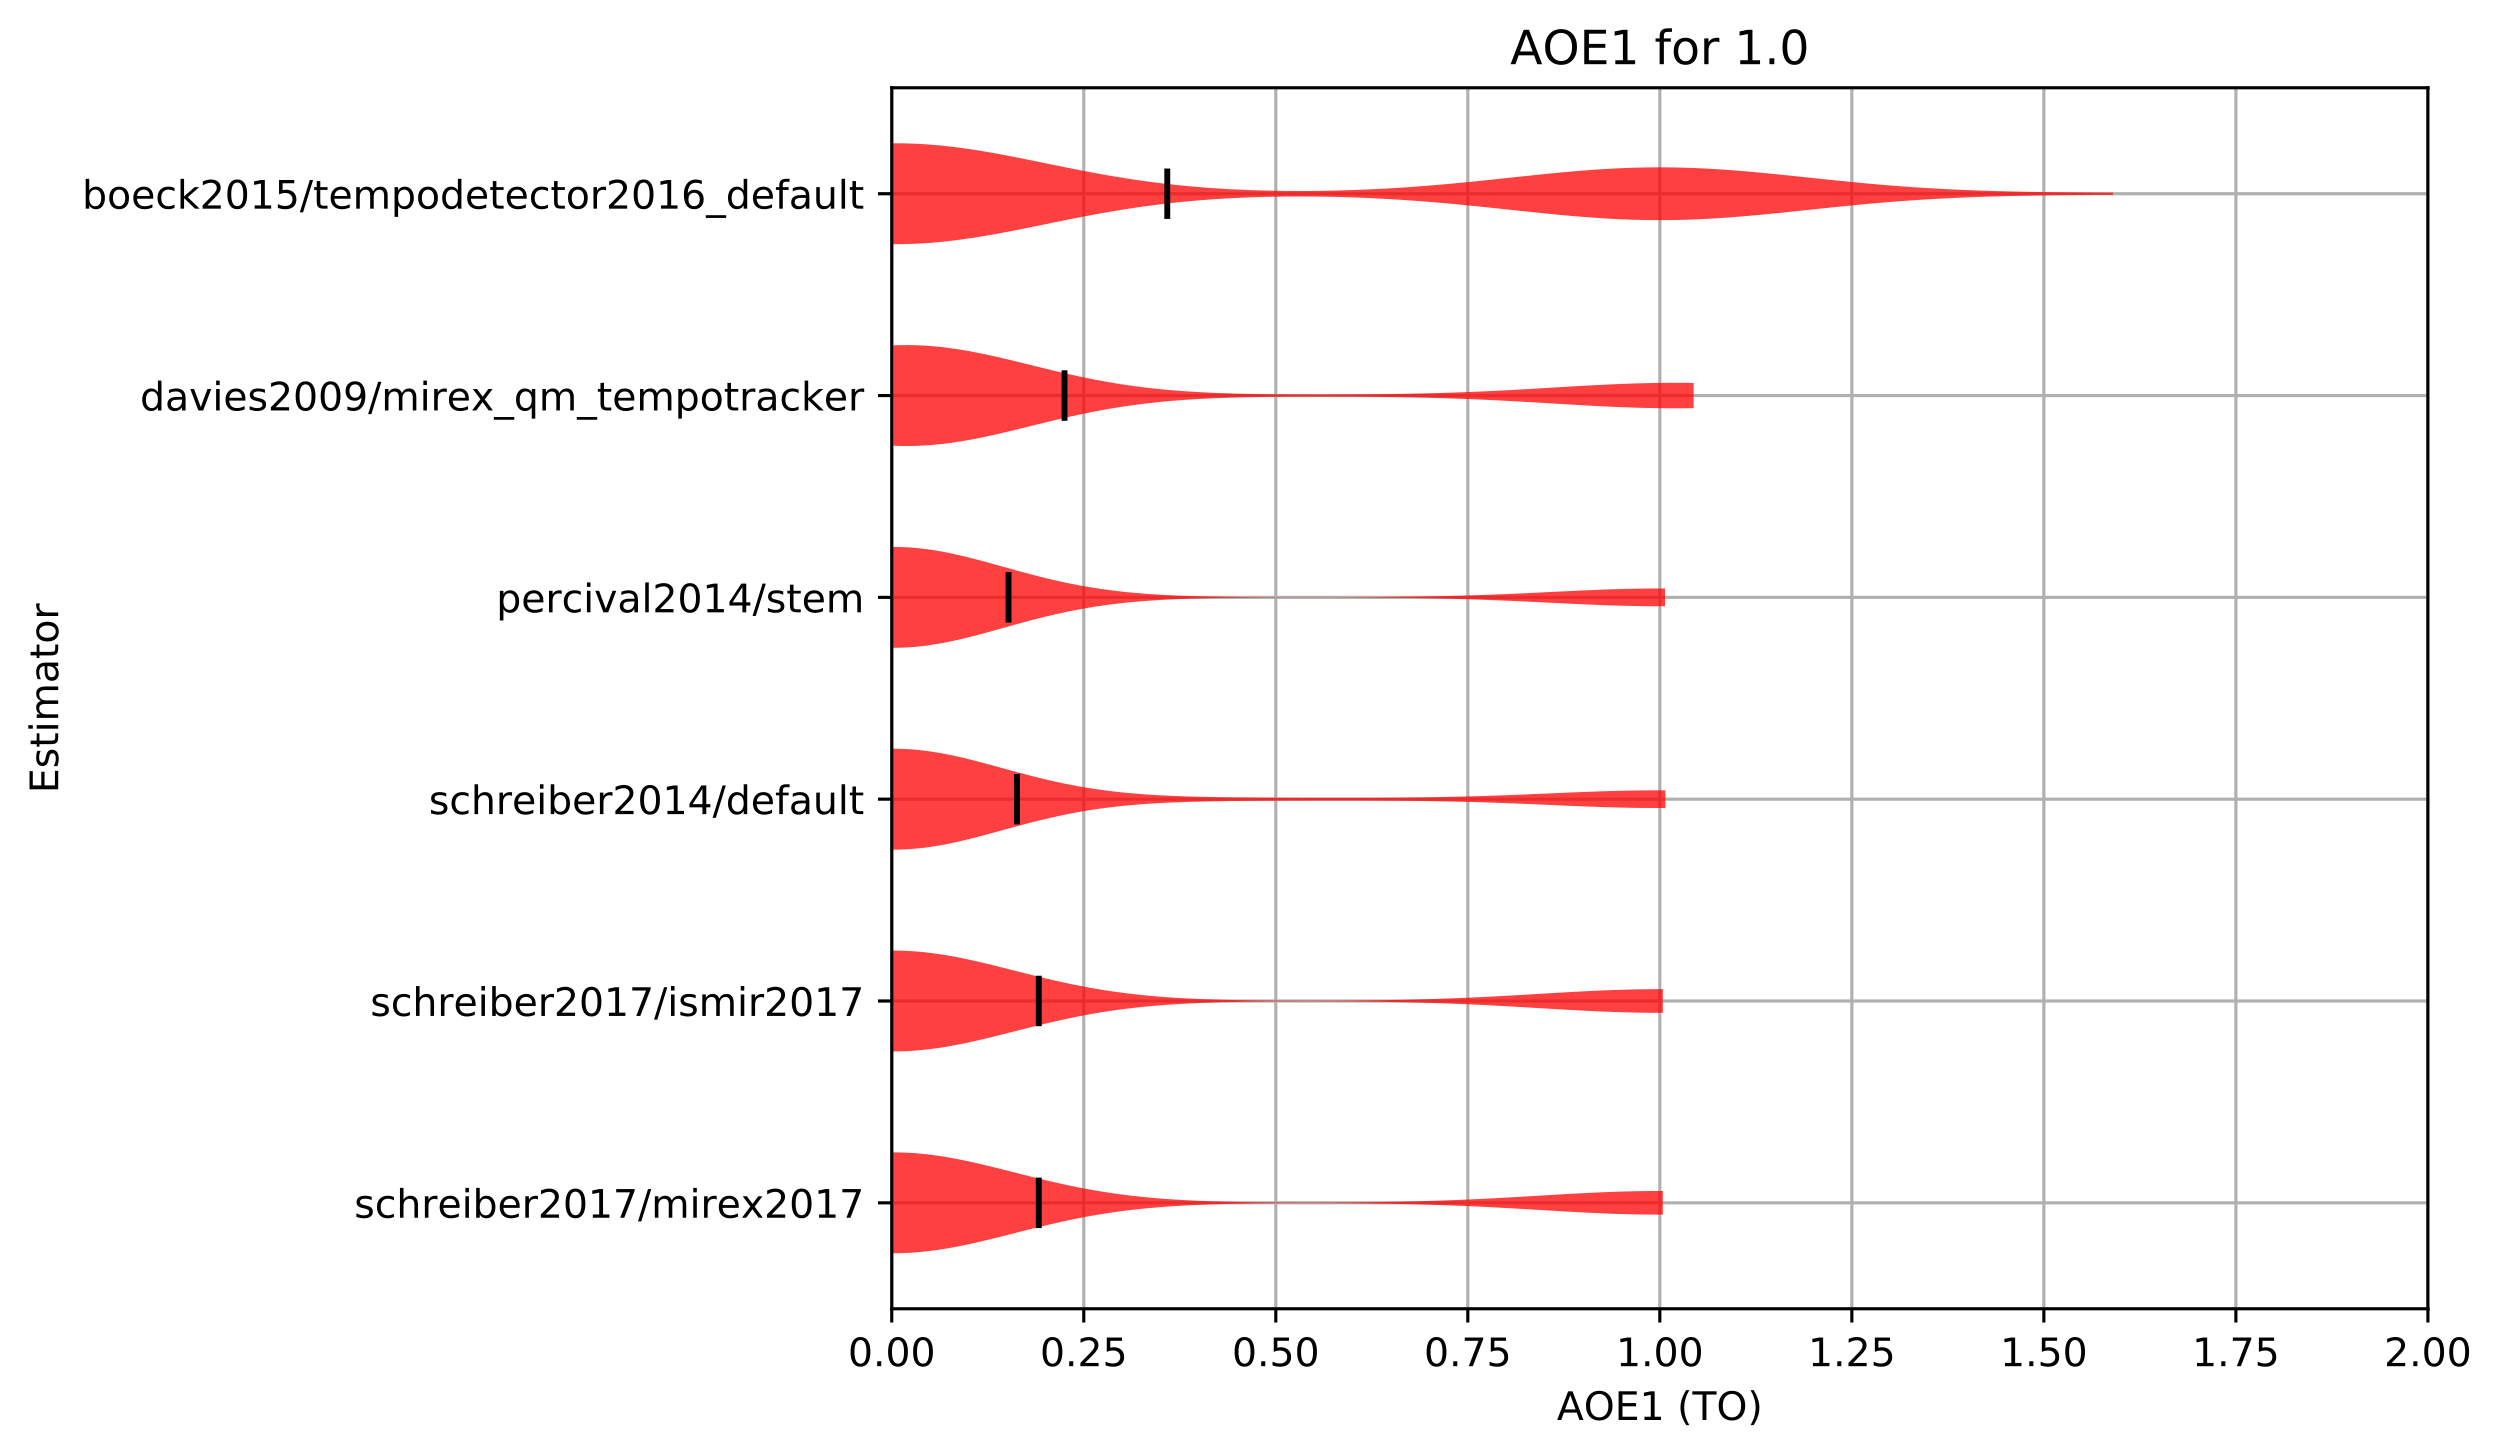 <?xml version="1.0" encoding="utf-8" standalone="no"?>
<!DOCTYPE svg PUBLIC "-//W3C//DTD SVG 1.1//EN"
  "http://www.w3.org/Graphics/SVG/1.1/DTD/svg11.dtd">
<!-- Created with matplotlib (http://matplotlib.org/) -->
<svg height="370.338pt" version="1.1" viewBox="0 0 635.68 370.338" width="635.68pt" xmlns="http://www.w3.org/2000/svg" xmlns:xlink="http://www.w3.org/1999/xlink">
 <defs>
  <style type="text/css">
*{stroke-linecap:butt;stroke-linejoin:round;}
  </style>
 </defs>
 <g id="figure_1">
  <g id="patch_1">
   <path d="M -0 370.338 
L 635.68 370.338 
L 635.68 0 
L -0 0 
z
" style="fill:#ffffff;"/>
  </g>
  <g id="axes_1">
   <g id="patch_2">
    <path d="M 226.747 332.782 
L 617.347 332.782 
L 617.347 22.318 
L 226.747 22.318 
z
" style="fill:#ffffff;"/>
   </g>
   <g id="matplotlib.axis_1">
    <g id="xtick_1">
     <g id="line2d_1">
      <path clip-path="url(#p75270205fe)" d="M 226.747 332.782 
L 226.747 22.318 
" style="fill:none;stroke:#b0b0b0;stroke-linecap:square;stroke-width:0.8;"/>
     </g>
     <g id="line2d_2">
      <defs>
       <path d="M 0 0 
L 0 3.5 
" id="m2116bbe18d" style="stroke:#000000;stroke-width:0.8;"/>
      </defs>
      <g>
       <use style="stroke:#000000;stroke-width:0.8;" x="226.747" xlink:href="#m2116bbe18d" y="332.782"/>
      </g>
     </g>
     <g id="text_1">
      <!-- 0.00 -->
      <defs>
       <path d="M 31.781 66.406 
Q 24.172 66.406 20.328 58.906 
Q 16.5 51.422 16.5 36.375 
Q 16.5 21.391 20.328 13.891 
Q 24.172 6.391 31.781 6.391 
Q 39.453 6.391 43.281 13.891 
Q 47.125 21.391 47.125 36.375 
Q 47.125 51.422 43.281 58.906 
Q 39.453 66.406 31.781 66.406 
z
M 31.781 74.219 
Q 44.047 74.219 50.516 64.516 
Q 56.984 54.828 56.984 36.375 
Q 56.984 17.969 50.516 8.266 
Q 44.047 -1.422 31.781 -1.422 
Q 19.531 -1.422 13.062 8.266 
Q 6.594 17.969 6.594 36.375 
Q 6.594 54.828 13.062 64.516 
Q 19.531 74.219 31.781 74.219 
z
" id="DejaVuSans-30"/>
       <path d="M 10.688 12.406 
L 21 12.406 
L 21 0 
L 10.688 0 
z
" id="DejaVuSans-2e"/>
      </defs>
      <g transform="translate(215.614 347.381)scale(0.1 -0.1)">
       <use xlink:href="#DejaVuSans-30"/>
       <use x="63.623" xlink:href="#DejaVuSans-2e"/>
       <use x="95.41" xlink:href="#DejaVuSans-30"/>
       <use x="159.033" xlink:href="#DejaVuSans-30"/>
      </g>
     </g>
    </g>
    <g id="xtick_2">
     <g id="line2d_3">
      <path clip-path="url(#p75270205fe)" d="M 275.572 332.782 
L 275.572 22.318 
" style="fill:none;stroke:#b0b0b0;stroke-linecap:square;stroke-width:0.8;"/>
     </g>
     <g id="line2d_4">
      <g>
       <use style="stroke:#000000;stroke-width:0.8;" x="275.572" xlink:href="#m2116bbe18d" y="332.782"/>
      </g>
     </g>
     <g id="text_2">
      <!-- 0.25 -->
      <defs>
       <path d="M 19.188 8.297 
L 53.609 8.297 
L 53.609 0 
L 7.328 0 
L 7.328 8.297 
Q 12.938 14.109 22.625 23.891 
Q 32.328 33.688 34.812 36.531 
Q 39.547 41.844 41.422 45.531 
Q 43.312 49.219 43.312 52.781 
Q 43.312 58.594 39.234 62.25 
Q 35.156 65.922 28.609 65.922 
Q 23.969 65.922 18.812 64.312 
Q 13.672 62.703 7.812 59.422 
L 7.812 69.391 
Q 13.766 71.781 18.938 73 
Q 24.125 74.219 28.422 74.219 
Q 39.75 74.219 46.484 68.547 
Q 53.219 62.891 53.219 53.422 
Q 53.219 48.922 51.531 44.891 
Q 49.859 40.875 45.406 35.406 
Q 44.188 33.984 37.641 27.219 
Q 31.109 20.453 19.188 8.297 
z
" id="DejaVuSans-32"/>
       <path d="M 10.797 72.906 
L 49.516 72.906 
L 49.516 64.594 
L 19.828 64.594 
L 19.828 46.734 
Q 21.969 47.469 24.109 47.828 
Q 26.266 48.188 28.422 48.188 
Q 40.625 48.188 47.75 41.5 
Q 54.891 34.812 54.891 23.391 
Q 54.891 11.625 47.562 5.094 
Q 40.234 -1.422 26.906 -1.422 
Q 22.312 -1.422 17.547 -0.641 
Q 12.797 0.141 7.719 1.703 
L 7.719 11.625 
Q 12.109 9.234 16.797 8.062 
Q 21.484 6.891 26.703 6.891 
Q 35.156 6.891 40.078 11.328 
Q 45.016 15.766 45.016 23.391 
Q 45.016 31 40.078 35.438 
Q 35.156 39.891 26.703 39.891 
Q 22.75 39.891 18.812 39.016 
Q 14.891 38.141 10.797 36.281 
z
" id="DejaVuSans-35"/>
      </defs>
      <g transform="translate(264.439 347.381)scale(0.1 -0.1)">
       <use xlink:href="#DejaVuSans-30"/>
       <use x="63.623" xlink:href="#DejaVuSans-2e"/>
       <use x="95.41" xlink:href="#DejaVuSans-32"/>
       <use x="159.033" xlink:href="#DejaVuSans-35"/>
      </g>
     </g>
    </g>
    <g id="xtick_3">
     <g id="line2d_5">
      <path clip-path="url(#p75270205fe)" d="M 324.397 332.782 
L 324.397 22.318 
" style="fill:none;stroke:#b0b0b0;stroke-linecap:square;stroke-width:0.8;"/>
     </g>
     <g id="line2d_6">
      <g>
       <use style="stroke:#000000;stroke-width:0.8;" x="324.397" xlink:href="#m2116bbe18d" y="332.782"/>
      </g>
     </g>
     <g id="text_3">
      <!-- 0.50 -->
      <g transform="translate(313.264 347.381)scale(0.1 -0.1)">
       <use xlink:href="#DejaVuSans-30"/>
       <use x="63.623" xlink:href="#DejaVuSans-2e"/>
       <use x="95.41" xlink:href="#DejaVuSans-35"/>
       <use x="159.033" xlink:href="#DejaVuSans-30"/>
      </g>
     </g>
    </g>
    <g id="xtick_4">
     <g id="line2d_7">
      <path clip-path="url(#p75270205fe)" d="M 373.222 332.782 
L 373.222 22.318 
" style="fill:none;stroke:#b0b0b0;stroke-linecap:square;stroke-width:0.8;"/>
     </g>
     <g id="line2d_8">
      <g>
       <use style="stroke:#000000;stroke-width:0.8;" x="373.222" xlink:href="#m2116bbe18d" y="332.782"/>
      </g>
     </g>
     <g id="text_4">
      <!-- 0.75 -->
      <defs>
       <path d="M 8.203 72.906 
L 55.078 72.906 
L 55.078 68.703 
L 28.609 0 
L 18.312 0 
L 43.219 64.594 
L 8.203 64.594 
z
" id="DejaVuSans-37"/>
      </defs>
      <g transform="translate(362.089 347.381)scale(0.1 -0.1)">
       <use xlink:href="#DejaVuSans-30"/>
       <use x="63.623" xlink:href="#DejaVuSans-2e"/>
       <use x="95.41" xlink:href="#DejaVuSans-37"/>
       <use x="159.033" xlink:href="#DejaVuSans-35"/>
      </g>
     </g>
    </g>
    <g id="xtick_5">
     <g id="line2d_9">
      <path clip-path="url(#p75270205fe)" d="M 422.047 332.782 
L 422.047 22.318 
" style="fill:none;stroke:#b0b0b0;stroke-linecap:square;stroke-width:0.8;"/>
     </g>
     <g id="line2d_10">
      <g>
       <use style="stroke:#000000;stroke-width:0.8;" x="422.047" xlink:href="#m2116bbe18d" y="332.782"/>
      </g>
     </g>
     <g id="text_5">
      <!-- 1.00 -->
      <defs>
       <path d="M 12.406 8.297 
L 28.516 8.297 
L 28.516 63.922 
L 10.984 60.406 
L 10.984 69.391 
L 28.422 72.906 
L 38.281 72.906 
L 38.281 8.297 
L 54.391 8.297 
L 54.391 0 
L 12.406 0 
z
" id="DejaVuSans-31"/>
      </defs>
      <g transform="translate(410.914 347.381)scale(0.1 -0.1)">
       <use xlink:href="#DejaVuSans-31"/>
       <use x="63.623" xlink:href="#DejaVuSans-2e"/>
       <use x="95.41" xlink:href="#DejaVuSans-30"/>
       <use x="159.033" xlink:href="#DejaVuSans-30"/>
      </g>
     </g>
    </g>
    <g id="xtick_6">
     <g id="line2d_11">
      <path clip-path="url(#p75270205fe)" d="M 470.872 332.782 
L 470.872 22.318 
" style="fill:none;stroke:#b0b0b0;stroke-linecap:square;stroke-width:0.8;"/>
     </g>
     <g id="line2d_12">
      <g>
       <use style="stroke:#000000;stroke-width:0.8;" x="470.872" xlink:href="#m2116bbe18d" y="332.782"/>
      </g>
     </g>
     <g id="text_6">
      <!-- 1.25 -->
      <g transform="translate(459.739 347.381)scale(0.1 -0.1)">
       <use xlink:href="#DejaVuSans-31"/>
       <use x="63.623" xlink:href="#DejaVuSans-2e"/>
       <use x="95.41" xlink:href="#DejaVuSans-32"/>
       <use x="159.033" xlink:href="#DejaVuSans-35"/>
      </g>
     </g>
    </g>
    <g id="xtick_7">
     <g id="line2d_13">
      <path clip-path="url(#p75270205fe)" d="M 519.697 332.782 
L 519.697 22.318 
" style="fill:none;stroke:#b0b0b0;stroke-linecap:square;stroke-width:0.8;"/>
     </g>
     <g id="line2d_14">
      <g>
       <use style="stroke:#000000;stroke-width:0.8;" x="519.697" xlink:href="#m2116bbe18d" y="332.782"/>
      </g>
     </g>
     <g id="text_7">
      <!-- 1.50 -->
      <g transform="translate(508.564 347.381)scale(0.1 -0.1)">
       <use xlink:href="#DejaVuSans-31"/>
       <use x="63.623" xlink:href="#DejaVuSans-2e"/>
       <use x="95.41" xlink:href="#DejaVuSans-35"/>
       <use x="159.033" xlink:href="#DejaVuSans-30"/>
      </g>
     </g>
    </g>
    <g id="xtick_8">
     <g id="line2d_15">
      <path clip-path="url(#p75270205fe)" d="M 568.522 332.782 
L 568.522 22.318 
" style="fill:none;stroke:#b0b0b0;stroke-linecap:square;stroke-width:0.8;"/>
     </g>
     <g id="line2d_16">
      <g>
       <use style="stroke:#000000;stroke-width:0.8;" x="568.522" xlink:href="#m2116bbe18d" y="332.782"/>
      </g>
     </g>
     <g id="text_8">
      <!-- 1.75 -->
      <g transform="translate(557.389 347.381)scale(0.1 -0.1)">
       <use xlink:href="#DejaVuSans-31"/>
       <use x="63.623" xlink:href="#DejaVuSans-2e"/>
       <use x="95.41" xlink:href="#DejaVuSans-37"/>
       <use x="159.033" xlink:href="#DejaVuSans-35"/>
      </g>
     </g>
    </g>
    <g id="xtick_9">
     <g id="line2d_17">
      <path clip-path="url(#p75270205fe)" d="M 617.347 332.782 
L 617.347 22.318 
" style="fill:none;stroke:#b0b0b0;stroke-linecap:square;stroke-width:0.8;"/>
     </g>
     <g id="line2d_18">
      <g>
       <use style="stroke:#000000;stroke-width:0.8;" x="617.347" xlink:href="#m2116bbe18d" y="332.782"/>
      </g>
     </g>
     <g id="text_9">
      <!-- 2.00 -->
      <g transform="translate(606.214 347.381)scale(0.1 -0.1)">
       <use xlink:href="#DejaVuSans-32"/>
       <use x="63.623" xlink:href="#DejaVuSans-2e"/>
       <use x="95.41" xlink:href="#DejaVuSans-30"/>
       <use x="159.033" xlink:href="#DejaVuSans-30"/>
      </g>
     </g>
    </g>
    <g id="text_10">
     <!-- AOE1 (TO) -->
     <defs>
      <path d="M 34.188 63.188 
L 20.797 26.906 
L 47.609 26.906 
z
M 28.609 72.906 
L 39.797 72.906 
L 67.578 0 
L 57.328 0 
L 50.688 18.703 
L 17.828 18.703 
L 11.188 0 
L 0.781 0 
z
" id="DejaVuSans-41"/>
      <path d="M 39.406 66.219 
Q 28.656 66.219 22.328 58.203 
Q 16.016 50.203 16.016 36.375 
Q 16.016 22.609 22.328 14.594 
Q 28.656 6.594 39.406 6.594 
Q 50.141 6.594 56.422 14.594 
Q 62.703 22.609 62.703 36.375 
Q 62.703 50.203 56.422 58.203 
Q 50.141 66.219 39.406 66.219 
z
M 39.406 74.219 
Q 54.734 74.219 63.906 63.938 
Q 73.094 53.656 73.094 36.375 
Q 73.094 19.141 63.906 8.859 
Q 54.734 -1.422 39.406 -1.422 
Q 24.031 -1.422 14.812 8.828 
Q 5.609 19.094 5.609 36.375 
Q 5.609 53.656 14.812 63.938 
Q 24.031 74.219 39.406 74.219 
z
" id="DejaVuSans-4f"/>
      <path d="M 9.812 72.906 
L 55.906 72.906 
L 55.906 64.594 
L 19.672 64.594 
L 19.672 43.016 
L 54.391 43.016 
L 54.391 34.719 
L 19.672 34.719 
L 19.672 8.297 
L 56.781 8.297 
L 56.781 0 
L 9.812 0 
z
" id="DejaVuSans-45"/>
      <path id="DejaVuSans-20"/>
      <path d="M 31 75.875 
Q 24.469 64.656 21.281 53.656 
Q 18.109 42.672 18.109 31.391 
Q 18.109 20.125 21.312 9.062 
Q 24.516 -2 31 -13.188 
L 23.188 -13.188 
Q 15.875 -1.703 12.234 9.375 
Q 8.594 20.453 8.594 31.391 
Q 8.594 42.281 12.203 53.312 
Q 15.828 64.359 23.188 75.875 
z
" id="DejaVuSans-28"/>
      <path d="M -0.297 72.906 
L 61.375 72.906 
L 61.375 64.594 
L 35.5 64.594 
L 35.5 0 
L 25.594 0 
L 25.594 64.594 
L -0.297 64.594 
z
" id="DejaVuSans-54"/>
      <path d="M 8.016 75.875 
L 15.828 75.875 
Q 23.141 64.359 26.781 53.312 
Q 30.422 42.281 30.422 31.391 
Q 30.422 20.453 26.781 9.375 
Q 23.141 -1.703 15.828 -13.188 
L 8.016 -13.188 
Q 14.5 -2 17.703 9.062 
Q 20.906 20.125 20.906 31.391 
Q 20.906 42.672 17.703 53.656 
Q 14.5 64.656 8.016 75.875 
z
" id="DejaVuSans-29"/>
     </defs>
     <g transform="translate(395.87 361.059)scale(0.1 -0.1)">
      <use xlink:href="#DejaVuSans-41"/>
      <use x="68.393" xlink:href="#DejaVuSans-4f"/>
      <use x="147.104" xlink:href="#DejaVuSans-45"/>
      <use x="210.287" xlink:href="#DejaVuSans-31"/>
      <use x="273.91" xlink:href="#DejaVuSans-20"/>
      <use x="305.697" xlink:href="#DejaVuSans-28"/>
      <use x="344.711" xlink:href="#DejaVuSans-54"/>
      <use x="405.795" xlink:href="#DejaVuSans-4f"/>
      <use x="484.506" xlink:href="#DejaVuSans-29"/>
     </g>
    </g>
   </g>
   <g id="matplotlib.axis_2">
    <g id="ytick_1">
     <g id="line2d_19">
      <path clip-path="url(#p75270205fe)" d="M 226.747 305.841 
L 617.347 305.841 
" style="fill:none;stroke:#b0b0b0;stroke-linecap:square;stroke-width:0.8;"/>
     </g>
     <g id="line2d_20">
      <defs>
       <path d="M 0 0 
L -3.5 0 
" id="m794d1f26b8" style="stroke:#000000;stroke-width:0.8;"/>
      </defs>
      <g>
       <use style="stroke:#000000;stroke-width:0.8;" x="226.747" xlink:href="#m794d1f26b8" y="305.841"/>
      </g>
     </g>
     <g id="text_11">
      <!-- schreiber2017/mirex2017 -->
      <defs>
       <path d="M 44.281 53.078 
L 44.281 44.578 
Q 40.484 46.531 36.375 47.5 
Q 32.281 48.484 27.875 48.484 
Q 21.188 48.484 17.844 46.438 
Q 14.5 44.391 14.5 40.281 
Q 14.5 37.156 16.891 35.375 
Q 19.281 33.594 26.516 31.984 
L 29.594 31.297 
Q 39.156 29.25 43.188 25.516 
Q 47.219 21.781 47.219 15.094 
Q 47.219 7.469 41.188 3.016 
Q 35.156 -1.422 24.609 -1.422 
Q 20.219 -1.422 15.453 -0.562 
Q 10.688 0.297 5.422 2 
L 5.422 11.281 
Q 10.406 8.688 15.234 7.391 
Q 20.062 6.109 24.812 6.109 
Q 31.156 6.109 34.562 8.281 
Q 37.984 10.453 37.984 14.406 
Q 37.984 18.062 35.516 20.016 
Q 33.062 21.969 24.703 23.781 
L 21.578 24.516 
Q 13.234 26.266 9.516 29.906 
Q 5.812 33.547 5.812 39.891 
Q 5.812 47.609 11.281 51.797 
Q 16.75 56 26.812 56 
Q 31.781 56 36.172 55.266 
Q 40.578 54.547 44.281 53.078 
z
" id="DejaVuSans-73"/>
       <path d="M 48.781 52.594 
L 48.781 44.188 
Q 44.969 46.297 41.141 47.344 
Q 37.312 48.391 33.406 48.391 
Q 24.656 48.391 19.812 42.844 
Q 14.984 37.312 14.984 27.297 
Q 14.984 17.281 19.812 11.734 
Q 24.656 6.203 33.406 6.203 
Q 37.312 6.203 41.141 7.25 
Q 44.969 8.297 48.781 10.406 
L 48.781 2.094 
Q 45.016 0.344 40.984 -0.531 
Q 36.969 -1.422 32.422 -1.422 
Q 20.062 -1.422 12.781 6.344 
Q 5.516 14.109 5.516 27.297 
Q 5.516 40.672 12.859 48.328 
Q 20.219 56 33.016 56 
Q 37.156 56 41.109 55.141 
Q 45.062 54.297 48.781 52.594 
z
" id="DejaVuSans-63"/>
       <path d="M 54.891 33.016 
L 54.891 0 
L 45.906 0 
L 45.906 32.719 
Q 45.906 40.484 42.875 44.328 
Q 39.844 48.188 33.797 48.188 
Q 26.516 48.188 22.312 43.547 
Q 18.109 38.922 18.109 30.906 
L 18.109 0 
L 9.078 0 
L 9.078 75.984 
L 18.109 75.984 
L 18.109 46.188 
Q 21.344 51.125 25.703 53.562 
Q 30.078 56 35.797 56 
Q 45.219 56 50.047 50.172 
Q 54.891 44.344 54.891 33.016 
z
" id="DejaVuSans-68"/>
       <path d="M 41.109 46.297 
Q 39.594 47.172 37.812 47.578 
Q 36.031 48 33.891 48 
Q 26.266 48 22.188 43.047 
Q 18.109 38.094 18.109 28.812 
L 18.109 0 
L 9.078 0 
L 9.078 54.688 
L 18.109 54.688 
L 18.109 46.188 
Q 20.953 51.172 25.484 53.578 
Q 30.031 56 36.531 56 
Q 37.453 56 38.578 55.875 
Q 39.703 55.766 41.062 55.516 
z
" id="DejaVuSans-72"/>
       <path d="M 56.203 29.594 
L 56.203 25.203 
L 14.891 25.203 
Q 15.484 15.922 20.484 11.062 
Q 25.484 6.203 34.422 6.203 
Q 39.594 6.203 44.453 7.469 
Q 49.312 8.734 54.109 11.281 
L 54.109 2.781 
Q 49.266 0.734 44.188 -0.344 
Q 39.109 -1.422 33.891 -1.422 
Q 20.797 -1.422 13.156 6.188 
Q 5.516 13.812 5.516 26.812 
Q 5.516 40.234 12.766 48.109 
Q 20.016 56 32.328 56 
Q 43.359 56 49.781 48.891 
Q 56.203 41.797 56.203 29.594 
z
M 47.219 32.234 
Q 47.125 39.594 43.094 43.984 
Q 39.062 48.391 32.422 48.391 
Q 24.906 48.391 20.391 44.141 
Q 15.875 39.891 15.188 32.172 
z
" id="DejaVuSans-65"/>
       <path d="M 9.422 54.688 
L 18.406 54.688 
L 18.406 0 
L 9.422 0 
z
M 9.422 75.984 
L 18.406 75.984 
L 18.406 64.594 
L 9.422 64.594 
z
" id="DejaVuSans-69"/>
       <path d="M 48.688 27.297 
Q 48.688 37.203 44.609 42.844 
Q 40.531 48.484 33.406 48.484 
Q 26.266 48.484 22.188 42.844 
Q 18.109 37.203 18.109 27.297 
Q 18.109 17.391 22.188 11.75 
Q 26.266 6.109 33.406 6.109 
Q 40.531 6.109 44.609 11.75 
Q 48.688 17.391 48.688 27.297 
z
M 18.109 46.391 
Q 20.953 51.266 25.266 53.625 
Q 29.594 56 35.594 56 
Q 45.562 56 51.781 48.094 
Q 58.016 40.188 58.016 27.297 
Q 58.016 14.406 51.781 6.484 
Q 45.562 -1.422 35.594 -1.422 
Q 29.594 -1.422 25.266 0.953 
Q 20.953 3.328 18.109 8.203 
L 18.109 0 
L 9.078 0 
L 9.078 75.984 
L 18.109 75.984 
z
" id="DejaVuSans-62"/>
       <path d="M 25.391 72.906 
L 33.688 72.906 
L 8.297 -9.281 
L 0 -9.281 
z
" id="DejaVuSans-2f"/>
       <path d="M 52 44.188 
Q 55.375 50.25 60.062 53.125 
Q 64.75 56 71.094 56 
Q 79.641 56 84.281 50.016 
Q 88.922 44.047 88.922 33.016 
L 88.922 0 
L 79.891 0 
L 79.891 32.719 
Q 79.891 40.578 77.094 44.375 
Q 74.312 48.188 68.609 48.188 
Q 61.625 48.188 57.562 43.547 
Q 53.516 38.922 53.516 30.906 
L 53.516 0 
L 44.484 0 
L 44.484 32.719 
Q 44.484 40.625 41.703 44.406 
Q 38.922 48.188 33.109 48.188 
Q 26.219 48.188 22.156 43.531 
Q 18.109 38.875 18.109 30.906 
L 18.109 0 
L 9.078 0 
L 9.078 54.688 
L 18.109 54.688 
L 18.109 46.188 
Q 21.188 51.219 25.484 53.609 
Q 29.781 56 35.688 56 
Q 41.656 56 45.828 52.969 
Q 50 49.953 52 44.188 
z
" id="DejaVuSans-6d"/>
       <path d="M 54.891 54.688 
L 35.109 28.078 
L 55.906 0 
L 45.312 0 
L 29.391 21.484 
L 13.484 0 
L 2.875 0 
L 24.125 28.609 
L 4.688 54.688 
L 15.281 54.688 
L 29.781 35.203 
L 44.281 54.688 
z
" id="DejaVuSans-78"/>
      </defs>
      <g transform="translate(90.084 309.64)scale(0.1 -0.1)">
       <use xlink:href="#DejaVuSans-73"/>
       <use x="52.1" xlink:href="#DejaVuSans-63"/>
       <use x="107.08" xlink:href="#DejaVuSans-68"/>
       <use x="170.459" xlink:href="#DejaVuSans-72"/>
       <use x="211.541" xlink:href="#DejaVuSans-65"/>
       <use x="273.064" xlink:href="#DejaVuSans-69"/>
       <use x="300.848" xlink:href="#DejaVuSans-62"/>
       <use x="364.324" xlink:href="#DejaVuSans-65"/>
       <use x="425.848" xlink:href="#DejaVuSans-72"/>
       <use x="466.961" xlink:href="#DejaVuSans-32"/>
       <use x="530.584" xlink:href="#DejaVuSans-30"/>
       <use x="594.207" xlink:href="#DejaVuSans-31"/>
       <use x="657.83" xlink:href="#DejaVuSans-37"/>
       <use x="721.453" xlink:href="#DejaVuSans-2f"/>
       <use x="755.145" xlink:href="#DejaVuSans-6d"/>
       <use x="852.557" xlink:href="#DejaVuSans-69"/>
       <use x="880.34" xlink:href="#DejaVuSans-72"/>
       <use x="921.422" xlink:href="#DejaVuSans-65"/>
       <use x="982.93" xlink:href="#DejaVuSans-78"/>
       <use x="1042.109" xlink:href="#DejaVuSans-32"/>
       <use x="1105.732" xlink:href="#DejaVuSans-30"/>
       <use x="1169.355" xlink:href="#DejaVuSans-31"/>
       <use x="1232.979" xlink:href="#DejaVuSans-37"/>
      </g>
     </g>
    </g>
    <g id="ytick_2">
     <g id="line2d_21">
      <path clip-path="url(#p75270205fe)" d="M 226.747 254.525 
L 617.347 254.525 
" style="fill:none;stroke:#b0b0b0;stroke-linecap:square;stroke-width:0.8;"/>
     </g>
     <g id="line2d_22">
      <g>
       <use style="stroke:#000000;stroke-width:0.8;" x="226.747" xlink:href="#m794d1f26b8" y="254.525"/>
      </g>
     </g>
     <g id="text_12">
      <!-- schreiber2017/ismir2017 -->
      <g transform="translate(94.164 258.324)scale(0.1 -0.1)">
       <use xlink:href="#DejaVuSans-73"/>
       <use x="52.1" xlink:href="#DejaVuSans-63"/>
       <use x="107.08" xlink:href="#DejaVuSans-68"/>
       <use x="170.459" xlink:href="#DejaVuSans-72"/>
       <use x="211.541" xlink:href="#DejaVuSans-65"/>
       <use x="273.064" xlink:href="#DejaVuSans-69"/>
       <use x="300.848" xlink:href="#DejaVuSans-62"/>
       <use x="364.324" xlink:href="#DejaVuSans-65"/>
       <use x="425.848" xlink:href="#DejaVuSans-72"/>
       <use x="466.961" xlink:href="#DejaVuSans-32"/>
       <use x="530.584" xlink:href="#DejaVuSans-30"/>
       <use x="594.207" xlink:href="#DejaVuSans-31"/>
       <use x="657.83" xlink:href="#DejaVuSans-37"/>
       <use x="721.453" xlink:href="#DejaVuSans-2f"/>
       <use x="755.145" xlink:href="#DejaVuSans-69"/>
       <use x="782.928" xlink:href="#DejaVuSans-73"/>
       <use x="835.027" xlink:href="#DejaVuSans-6d"/>
       <use x="932.439" xlink:href="#DejaVuSans-69"/>
       <use x="960.223" xlink:href="#DejaVuSans-72"/>
       <use x="1001.336" xlink:href="#DejaVuSans-32"/>
       <use x="1064.959" xlink:href="#DejaVuSans-30"/>
       <use x="1128.582" xlink:href="#DejaVuSans-31"/>
       <use x="1192.205" xlink:href="#DejaVuSans-37"/>
      </g>
     </g>
    </g>
    <g id="ytick_3">
     <g id="line2d_23">
      <path clip-path="url(#p75270205fe)" d="M 226.747 203.208 
L 617.347 203.208 
" style="fill:none;stroke:#b0b0b0;stroke-linecap:square;stroke-width:0.8;"/>
     </g>
     <g id="line2d_24">
      <g>
       <use style="stroke:#000000;stroke-width:0.8;" x="226.747" xlink:href="#m794d1f26b8" y="203.208"/>
      </g>
     </g>
     <g id="text_13">
      <!-- schreiber2014/default -->
      <defs>
       <path d="M 37.797 64.312 
L 12.891 25.391 
L 37.797 25.391 
z
M 35.203 72.906 
L 47.609 72.906 
L 47.609 25.391 
L 58.016 25.391 
L 58.016 17.188 
L 47.609 17.188 
L 47.609 0 
L 37.797 0 
L 37.797 17.188 
L 4.891 17.188 
L 4.891 26.703 
z
" id="DejaVuSans-34"/>
       <path d="M 45.406 46.391 
L 45.406 75.984 
L 54.391 75.984 
L 54.391 0 
L 45.406 0 
L 45.406 8.203 
Q 42.578 3.328 38.25 0.953 
Q 33.938 -1.422 27.875 -1.422 
Q 17.969 -1.422 11.734 6.484 
Q 5.516 14.406 5.516 27.297 
Q 5.516 40.188 11.734 48.094 
Q 17.969 56 27.875 56 
Q 33.938 56 38.25 53.625 
Q 42.578 51.266 45.406 46.391 
z
M 14.797 27.297 
Q 14.797 17.391 18.875 11.75 
Q 22.953 6.109 30.078 6.109 
Q 37.203 6.109 41.297 11.75 
Q 45.406 17.391 45.406 27.297 
Q 45.406 37.203 41.297 42.844 
Q 37.203 48.484 30.078 48.484 
Q 22.953 48.484 18.875 42.844 
Q 14.797 37.203 14.797 27.297 
z
" id="DejaVuSans-64"/>
       <path d="M 37.109 75.984 
L 37.109 68.5 
L 28.516 68.5 
Q 23.688 68.5 21.797 66.547 
Q 19.922 64.594 19.922 59.516 
L 19.922 54.688 
L 34.719 54.688 
L 34.719 47.703 
L 19.922 47.703 
L 19.922 0 
L 10.891 0 
L 10.891 47.703 
L 2.297 47.703 
L 2.297 54.688 
L 10.891 54.688 
L 10.891 58.5 
Q 10.891 67.625 15.141 71.797 
Q 19.391 75.984 28.609 75.984 
z
" id="DejaVuSans-66"/>
       <path d="M 34.281 27.484 
Q 23.391 27.484 19.188 25 
Q 14.984 22.516 14.984 16.5 
Q 14.984 11.719 18.141 8.906 
Q 21.297 6.109 26.703 6.109 
Q 34.188 6.109 38.703 11.406 
Q 43.219 16.703 43.219 25.484 
L 43.219 27.484 
z
M 52.203 31.203 
L 52.203 0 
L 43.219 0 
L 43.219 8.297 
Q 40.141 3.328 35.547 0.953 
Q 30.953 -1.422 24.312 -1.422 
Q 15.922 -1.422 10.953 3.297 
Q 6 8.016 6 15.922 
Q 6 25.141 12.172 29.828 
Q 18.359 34.516 30.609 34.516 
L 43.219 34.516 
L 43.219 35.406 
Q 43.219 41.609 39.141 45 
Q 35.062 48.391 27.688 48.391 
Q 23 48.391 18.547 47.266 
Q 14.109 46.141 10.016 43.891 
L 10.016 52.203 
Q 14.938 54.109 19.578 55.047 
Q 24.219 56 28.609 56 
Q 40.484 56 46.344 49.844 
Q 52.203 43.703 52.203 31.203 
z
" id="DejaVuSans-61"/>
       <path d="M 8.5 21.578 
L 8.5 54.688 
L 17.484 54.688 
L 17.484 21.922 
Q 17.484 14.156 20.5 10.266 
Q 23.531 6.391 29.594 6.391 
Q 36.859 6.391 41.078 11.031 
Q 45.312 15.672 45.312 23.688 
L 45.312 54.688 
L 54.297 54.688 
L 54.297 0 
L 45.312 0 
L 45.312 8.406 
Q 42.047 3.422 37.719 1 
Q 33.406 -1.422 27.688 -1.422 
Q 18.266 -1.422 13.375 4.438 
Q 8.5 10.297 8.5 21.578 
z
M 31.109 56 
z
" id="DejaVuSans-75"/>
       <path d="M 9.422 75.984 
L 18.406 75.984 
L 18.406 0 
L 9.422 0 
z
" id="DejaVuSans-6c"/>
       <path d="M 18.312 70.219 
L 18.312 54.688 
L 36.812 54.688 
L 36.812 47.703 
L 18.312 47.703 
L 18.312 18.016 
Q 18.312 11.328 20.141 9.422 
Q 21.969 7.516 27.594 7.516 
L 36.812 7.516 
L 36.812 0 
L 27.594 0 
Q 17.188 0 13.234 3.875 
Q 9.281 7.766 9.281 18.016 
L 9.281 47.703 
L 2.688 47.703 
L 2.688 54.688 
L 9.281 54.688 
L 9.281 70.219 
z
" id="DejaVuSans-74"/>
      </defs>
      <g transform="translate(109.045 207.008)scale(0.1 -0.1)">
       <use xlink:href="#DejaVuSans-73"/>
       <use x="52.1" xlink:href="#DejaVuSans-63"/>
       <use x="107.08" xlink:href="#DejaVuSans-68"/>
       <use x="170.459" xlink:href="#DejaVuSans-72"/>
       <use x="211.541" xlink:href="#DejaVuSans-65"/>
       <use x="273.064" xlink:href="#DejaVuSans-69"/>
       <use x="300.848" xlink:href="#DejaVuSans-62"/>
       <use x="364.324" xlink:href="#DejaVuSans-65"/>
       <use x="425.848" xlink:href="#DejaVuSans-72"/>
       <use x="466.961" xlink:href="#DejaVuSans-32"/>
       <use x="530.584" xlink:href="#DejaVuSans-30"/>
       <use x="594.207" xlink:href="#DejaVuSans-31"/>
       <use x="657.83" xlink:href="#DejaVuSans-34"/>
       <use x="721.453" xlink:href="#DejaVuSans-2f"/>
       <use x="755.145" xlink:href="#DejaVuSans-64"/>
       <use x="818.621" xlink:href="#DejaVuSans-65"/>
       <use x="880.145" xlink:href="#DejaVuSans-66"/>
       <use x="915.35" xlink:href="#DejaVuSans-61"/>
       <use x="976.629" xlink:href="#DejaVuSans-75"/>
       <use x="1040.008" xlink:href="#DejaVuSans-6c"/>
       <use x="1067.791" xlink:href="#DejaVuSans-74"/>
      </g>
     </g>
    </g>
    <g id="ytick_4">
     <g id="line2d_25">
      <path clip-path="url(#p75270205fe)" d="M 226.747 151.892 
L 617.347 151.892 
" style="fill:none;stroke:#b0b0b0;stroke-linecap:square;stroke-width:0.8;"/>
     </g>
     <g id="line2d_26">
      <g>
       <use style="stroke:#000000;stroke-width:0.8;" x="226.747" xlink:href="#m794d1f26b8" y="151.892"/>
      </g>
     </g>
     <g id="text_14">
      <!-- percival2014/stem -->
      <defs>
       <path d="M 18.109 8.203 
L 18.109 -20.797 
L 9.078 -20.797 
L 9.078 54.688 
L 18.109 54.688 
L 18.109 46.391 
Q 20.953 51.266 25.266 53.625 
Q 29.594 56 35.594 56 
Q 45.562 56 51.781 48.094 
Q 58.016 40.188 58.016 27.297 
Q 58.016 14.406 51.781 6.484 
Q 45.562 -1.422 35.594 -1.422 
Q 29.594 -1.422 25.266 0.953 
Q 20.953 3.328 18.109 8.203 
z
M 48.688 27.297 
Q 48.688 37.203 44.609 42.844 
Q 40.531 48.484 33.406 48.484 
Q 26.266 48.484 22.188 42.844 
Q 18.109 37.203 18.109 27.297 
Q 18.109 17.391 22.188 11.75 
Q 26.266 6.109 33.406 6.109 
Q 40.531 6.109 44.609 11.75 
Q 48.688 17.391 48.688 27.297 
z
" id="DejaVuSans-70"/>
       <path d="M 2.984 54.688 
L 12.5 54.688 
L 29.594 8.797 
L 46.688 54.688 
L 56.203 54.688 
L 35.688 0 
L 23.484 0 
z
" id="DejaVuSans-76"/>
      </defs>
      <g transform="translate(126.194 155.691)scale(0.1 -0.1)">
       <use xlink:href="#DejaVuSans-70"/>
       <use x="63.477" xlink:href="#DejaVuSans-65"/>
       <use x="125" xlink:href="#DejaVuSans-72"/>
       <use x="166.082" xlink:href="#DejaVuSans-63"/>
       <use x="221.062" xlink:href="#DejaVuSans-69"/>
       <use x="248.846" xlink:href="#DejaVuSans-76"/>
       <use x="308.025" xlink:href="#DejaVuSans-61"/>
       <use x="369.305" xlink:href="#DejaVuSans-6c"/>
       <use x="397.088" xlink:href="#DejaVuSans-32"/>
       <use x="460.711" xlink:href="#DejaVuSans-30"/>
       <use x="524.334" xlink:href="#DejaVuSans-31"/>
       <use x="587.957" xlink:href="#DejaVuSans-34"/>
       <use x="651.58" xlink:href="#DejaVuSans-2f"/>
       <use x="685.271" xlink:href="#DejaVuSans-73"/>
       <use x="737.371" xlink:href="#DejaVuSans-74"/>
       <use x="776.58" xlink:href="#DejaVuSans-65"/>
       <use x="838.104" xlink:href="#DejaVuSans-6d"/>
      </g>
     </g>
    </g>
    <g id="ytick_5">
     <g id="line2d_27">
      <path clip-path="url(#p75270205fe)" d="M 226.747 100.576 
L 617.347 100.576 
" style="fill:none;stroke:#b0b0b0;stroke-linecap:square;stroke-width:0.8;"/>
     </g>
     <g id="line2d_28">
      <g>
       <use style="stroke:#000000;stroke-width:0.8;" x="226.747" xlink:href="#m794d1f26b8" y="100.576"/>
      </g>
     </g>
     <g id="text_15">
      <!-- davies2009/mirex_qm_tempotracker -->
      <defs>
       <path d="M 10.984 1.516 
L 10.984 10.5 
Q 14.703 8.734 18.5 7.812 
Q 22.312 6.891 25.984 6.891 
Q 35.75 6.891 40.891 13.453 
Q 46.047 20.016 46.781 33.406 
Q 43.953 29.203 39.594 26.953 
Q 35.25 24.703 29.984 24.703 
Q 19.047 24.703 12.672 31.312 
Q 6.297 37.938 6.297 49.422 
Q 6.297 60.641 12.938 67.422 
Q 19.578 74.219 30.609 74.219 
Q 43.266 74.219 49.922 64.516 
Q 56.594 54.828 56.594 36.375 
Q 56.594 19.141 48.406 8.859 
Q 40.234 -1.422 26.422 -1.422 
Q 22.703 -1.422 18.891 -0.688 
Q 15.094 0.047 10.984 1.516 
z
M 30.609 32.422 
Q 37.25 32.422 41.125 36.953 
Q 45.016 41.5 45.016 49.422 
Q 45.016 57.281 41.125 61.844 
Q 37.25 66.406 30.609 66.406 
Q 23.969 66.406 20.094 61.844 
Q 16.219 57.281 16.219 49.422 
Q 16.219 41.5 20.094 36.953 
Q 23.969 32.422 30.609 32.422 
z
" id="DejaVuSans-39"/>
       <path d="M 50.984 -16.609 
L 50.984 -23.578 
L -0.984 -23.578 
L -0.984 -16.609 
z
" id="DejaVuSans-5f"/>
       <path d="M 14.797 27.297 
Q 14.797 17.391 18.875 11.75 
Q 22.953 6.109 30.078 6.109 
Q 37.203 6.109 41.297 11.75 
Q 45.406 17.391 45.406 27.297 
Q 45.406 37.203 41.297 42.844 
Q 37.203 48.484 30.078 48.484 
Q 22.953 48.484 18.875 42.844 
Q 14.797 37.203 14.797 27.297 
z
M 45.406 8.203 
Q 42.578 3.328 38.25 0.953 
Q 33.938 -1.422 27.875 -1.422 
Q 17.969 -1.422 11.734 6.484 
Q 5.516 14.406 5.516 27.297 
Q 5.516 40.188 11.734 48.094 
Q 17.969 56 27.875 56 
Q 33.938 56 38.25 53.625 
Q 42.578 51.266 45.406 46.391 
L 45.406 54.688 
L 54.391 54.688 
L 54.391 -20.797 
L 45.406 -20.797 
z
" id="DejaVuSans-71"/>
       <path d="M 30.609 48.391 
Q 23.391 48.391 19.188 42.75 
Q 14.984 37.109 14.984 27.297 
Q 14.984 17.484 19.156 11.844 
Q 23.344 6.203 30.609 6.203 
Q 37.797 6.203 41.984 11.859 
Q 46.188 17.531 46.188 27.297 
Q 46.188 37.016 41.984 42.703 
Q 37.797 48.391 30.609 48.391 
z
M 30.609 56 
Q 42.328 56 49.016 48.375 
Q 55.719 40.766 55.719 27.297 
Q 55.719 13.875 49.016 6.219 
Q 42.328 -1.422 30.609 -1.422 
Q 18.844 -1.422 12.172 6.219 
Q 5.516 13.875 5.516 27.297 
Q 5.516 40.766 12.172 48.375 
Q 18.844 56 30.609 56 
z
" id="DejaVuSans-6f"/>
       <path d="M 9.078 75.984 
L 18.109 75.984 
L 18.109 31.109 
L 44.922 54.688 
L 56.391 54.688 
L 27.391 29.109 
L 57.625 0 
L 45.906 0 
L 18.109 26.703 
L 18.109 0 
L 9.078 0 
z
" id="DejaVuSans-6b"/>
      </defs>
      <g transform="translate(35.617 104.375)scale(0.1 -0.1)">
       <use xlink:href="#DejaVuSans-64"/>
       <use x="63.477" xlink:href="#DejaVuSans-61"/>
       <use x="124.756" xlink:href="#DejaVuSans-76"/>
       <use x="183.936" xlink:href="#DejaVuSans-69"/>
       <use x="211.719" xlink:href="#DejaVuSans-65"/>
       <use x="273.242" xlink:href="#DejaVuSans-73"/>
       <use x="325.342" xlink:href="#DejaVuSans-32"/>
       <use x="388.965" xlink:href="#DejaVuSans-30"/>
       <use x="452.588" xlink:href="#DejaVuSans-30"/>
       <use x="516.211" xlink:href="#DejaVuSans-39"/>
       <use x="579.834" xlink:href="#DejaVuSans-2f"/>
       <use x="613.525" xlink:href="#DejaVuSans-6d"/>
       <use x="710.938" xlink:href="#DejaVuSans-69"/>
       <use x="738.721" xlink:href="#DejaVuSans-72"/>
       <use x="779.803" xlink:href="#DejaVuSans-65"/>
       <use x="841.311" xlink:href="#DejaVuSans-78"/>
       <use x="900.49" xlink:href="#DejaVuSans-5f"/>
       <use x="950.49" xlink:href="#DejaVuSans-71"/>
       <use x="1013.967" xlink:href="#DejaVuSans-6d"/>
       <use x="1111.379" xlink:href="#DejaVuSans-5f"/>
       <use x="1161.379" xlink:href="#DejaVuSans-74"/>
       <use x="1200.588" xlink:href="#DejaVuSans-65"/>
       <use x="1262.111" xlink:href="#DejaVuSans-6d"/>
       <use x="1359.523" xlink:href="#DejaVuSans-70"/>
       <use x="1423" xlink:href="#DejaVuSans-6f"/>
       <use x="1484.182" xlink:href="#DejaVuSans-74"/>
       <use x="1523.391" xlink:href="#DejaVuSans-72"/>
       <use x="1564.504" xlink:href="#DejaVuSans-61"/>
       <use x="1625.783" xlink:href="#DejaVuSans-63"/>
       <use x="1680.764" xlink:href="#DejaVuSans-6b"/>
       <use x="1738.627" xlink:href="#DejaVuSans-65"/>
       <use x="1800.15" xlink:href="#DejaVuSans-72"/>
      </g>
     </g>
    </g>
    <g id="ytick_6">
     <g id="line2d_29">
      <path clip-path="url(#p75270205fe)" d="M 226.747 49.259 
L 617.347 49.259 
" style="fill:none;stroke:#b0b0b0;stroke-linecap:square;stroke-width:0.8;"/>
     </g>
     <g id="line2d_30">
      <g>
       <use style="stroke:#000000;stroke-width:0.8;" x="226.747" xlink:href="#m794d1f26b8" y="49.259"/>
      </g>
     </g>
     <g id="text_16">
      <!-- boeck2015/tempodetector2016_default -->
      <defs>
       <path d="M 33.016 40.375 
Q 26.375 40.375 22.484 35.828 
Q 18.609 31.297 18.609 23.391 
Q 18.609 15.531 22.484 10.953 
Q 26.375 6.391 33.016 6.391 
Q 39.656 6.391 43.531 10.953 
Q 47.406 15.531 47.406 23.391 
Q 47.406 31.297 43.531 35.828 
Q 39.656 40.375 33.016 40.375 
z
M 52.594 71.297 
L 52.594 62.312 
Q 48.875 64.062 45.094 64.984 
Q 41.312 65.922 37.594 65.922 
Q 27.828 65.922 22.672 59.328 
Q 17.531 52.734 16.797 39.406 
Q 19.672 43.656 24.016 45.922 
Q 28.375 48.188 33.594 48.188 
Q 44.578 48.188 50.953 41.516 
Q 57.328 34.859 57.328 23.391 
Q 57.328 12.156 50.688 5.359 
Q 44.047 -1.422 33.016 -1.422 
Q 20.359 -1.422 13.672 8.266 
Q 6.984 17.969 6.984 36.375 
Q 6.984 53.656 15.188 63.938 
Q 23.391 74.219 37.203 74.219 
Q 40.922 74.219 44.703 73.484 
Q 48.484 72.75 52.594 71.297 
z
" id="DejaVuSans-36"/>
      </defs>
      <g transform="translate(20.878 53.058)scale(0.1 -0.1)">
       <use xlink:href="#DejaVuSans-62"/>
       <use x="63.477" xlink:href="#DejaVuSans-6f"/>
       <use x="124.658" xlink:href="#DejaVuSans-65"/>
       <use x="186.182" xlink:href="#DejaVuSans-63"/>
       <use x="241.162" xlink:href="#DejaVuSans-6b"/>
       <use x="299.072" xlink:href="#DejaVuSans-32"/>
       <use x="362.695" xlink:href="#DejaVuSans-30"/>
       <use x="426.318" xlink:href="#DejaVuSans-31"/>
       <use x="489.941" xlink:href="#DejaVuSans-35"/>
       <use x="553.564" xlink:href="#DejaVuSans-2f"/>
       <use x="587.256" xlink:href="#DejaVuSans-74"/>
       <use x="626.465" xlink:href="#DejaVuSans-65"/>
       <use x="687.988" xlink:href="#DejaVuSans-6d"/>
       <use x="785.4" xlink:href="#DejaVuSans-70"/>
       <use x="848.877" xlink:href="#DejaVuSans-6f"/>
       <use x="910.059" xlink:href="#DejaVuSans-64"/>
       <use x="973.535" xlink:href="#DejaVuSans-65"/>
       <use x="1035.059" xlink:href="#DejaVuSans-74"/>
       <use x="1074.268" xlink:href="#DejaVuSans-65"/>
       <use x="1135.791" xlink:href="#DejaVuSans-63"/>
       <use x="1190.771" xlink:href="#DejaVuSans-74"/>
       <use x="1229.98" xlink:href="#DejaVuSans-6f"/>
       <use x="1291.162" xlink:href="#DejaVuSans-72"/>
       <use x="1332.275" xlink:href="#DejaVuSans-32"/>
       <use x="1395.898" xlink:href="#DejaVuSans-30"/>
       <use x="1459.521" xlink:href="#DejaVuSans-31"/>
       <use x="1523.145" xlink:href="#DejaVuSans-36"/>
       <use x="1586.768" xlink:href="#DejaVuSans-5f"/>
       <use x="1636.768" xlink:href="#DejaVuSans-64"/>
       <use x="1700.244" xlink:href="#DejaVuSans-65"/>
       <use x="1761.768" xlink:href="#DejaVuSans-66"/>
       <use x="1796.973" xlink:href="#DejaVuSans-61"/>
       <use x="1858.252" xlink:href="#DejaVuSans-75"/>
       <use x="1921.631" xlink:href="#DejaVuSans-6c"/>
       <use x="1949.414" xlink:href="#DejaVuSans-74"/>
      </g>
     </g>
    </g>
    <g id="text_17">
     <!-- Estimator -->
     <g transform="translate(14.798 201.673)rotate(-90)scale(0.1 -0.1)">
      <use xlink:href="#DejaVuSans-45"/>
      <use x="63.184" xlink:href="#DejaVuSans-73"/>
      <use x="115.283" xlink:href="#DejaVuSans-74"/>
      <use x="154.492" xlink:href="#DejaVuSans-69"/>
      <use x="182.275" xlink:href="#DejaVuSans-6d"/>
      <use x="279.688" xlink:href="#DejaVuSans-61"/>
      <use x="340.967" xlink:href="#DejaVuSans-74"/>
      <use x="380.176" xlink:href="#DejaVuSans-6f"/>
      <use x="441.357" xlink:href="#DejaVuSans-72"/>
     </g>
    </g>
   </g>
   <g id="PolyCollection_1">
    <path clip-path="url(#p75270205fe)" d="M 226.773 293.012 
L 226.773 318.67 
L 228.754 318.651 
L 230.734 318.578 
L 232.714 318.453 
L 234.694 318.278 
L 236.674 318.053 
L 238.654 317.783 
L 240.635 317.47 
L 242.615 317.117 
L 244.595 316.73 
L 246.575 316.313 
L 248.555 315.869 
L 250.535 315.404 
L 252.516 314.923 
L 254.496 314.43 
L 256.476 313.93 
L 258.456 313.427 
L 260.436 312.926 
L 262.416 312.43 
L 264.397 311.944 
L 266.377 311.47 
L 268.357 311.011 
L 270.337 310.569 
L 272.317 310.148 
L 274.297 309.747 
L 276.278 309.369 
L 278.258 309.015 
L 280.238 308.684 
L 282.218 308.377 
L 284.198 308.093 
L 286.178 307.833 
L 288.159 307.596 
L 290.139 307.381 
L 292.119 307.186 
L 294.099 307.011 
L 296.079 306.855 
L 298.06 306.716 
L 300.04 306.593 
L 302.02 306.485 
L 304 306.39 
L 305.98 306.308 
L 307.96 306.236 
L 309.941 306.175 
L 311.921 306.122 
L 313.901 306.078 
L 315.881 306.04 
L 317.861 306.009 
L 319.841 305.983 
L 321.822 305.962 
L 323.802 305.946 
L 325.782 305.934 
L 327.762 305.925 
L 329.742 305.919 
L 331.722 305.917 
L 333.703 305.917 
L 335.683 305.921 
L 337.663 305.927 
L 339.643 305.936 
L 341.623 305.947 
L 343.603 305.962 
L 345.584 305.98 
L 347.564 306.001 
L 349.544 306.026 
L 351.524 306.054 
L 353.504 306.087 
L 355.485 306.124 
L 357.465 306.165 
L 359.445 306.211 
L 361.425 306.262 
L 363.405 306.318 
L 365.385 306.38 
L 367.366 306.447 
L 369.346 306.52 
L 371.326 306.598 
L 373.306 306.682 
L 375.286 306.772 
L 377.266 306.867 
L 379.247 306.966 
L 381.227 307.07 
L 383.207 307.179 
L 385.187 307.29 
L 387.167 307.405 
L 389.147 307.521 
L 391.128 307.639 
L 393.108 307.757 
L 395.088 307.874 
L 397.068 307.989 
L 399.048 308.102 
L 401.028 308.21 
L 403.009 308.313 
L 404.989 308.41 
L 406.969 308.5 
L 408.949 308.581 
L 410.929 308.653 
L 412.91 308.714 
L 414.89 308.765 
L 416.87 308.805 
L 418.85 308.832 
L 420.83 308.847 
L 422.81 308.85 
L 422.81 302.832 
L 422.81 302.832 
L 420.83 302.835 
L 418.85 302.85 
L 416.87 302.877 
L 414.89 302.917 
L 412.91 302.968 
L 410.929 303.029 
L 408.949 303.101 
L 406.969 303.183 
L 404.989 303.272 
L 403.009 303.369 
L 401.028 303.472 
L 399.048 303.58 
L 397.068 303.693 
L 395.088 303.808 
L 393.108 303.925 
L 391.128 304.043 
L 389.147 304.161 
L 387.167 304.277 
L 385.187 304.392 
L 383.207 304.503 
L 381.227 304.612 
L 379.247 304.716 
L 377.266 304.816 
L 375.286 304.91 
L 373.306 305 
L 371.326 305.084 
L 369.346 305.162 
L 367.366 305.235 
L 365.385 305.302 
L 363.405 305.364 
L 361.425 305.42 
L 359.445 305.471 
L 357.465 305.517 
L 355.485 305.559 
L 353.504 305.595 
L 351.524 305.628 
L 349.544 305.656 
L 347.564 305.681 
L 345.584 305.702 
L 343.603 305.72 
L 341.623 305.735 
L 339.643 305.746 
L 337.663 305.755 
L 335.683 305.761 
L 333.703 305.765 
L 331.722 305.765 
L 329.742 305.763 
L 327.762 305.757 
L 325.782 305.749 
L 323.802 305.736 
L 321.822 305.72 
L 319.841 305.699 
L 317.861 305.673 
L 315.881 305.642 
L 313.901 305.605 
L 311.921 305.56 
L 309.941 305.507 
L 307.96 305.446 
L 305.98 305.374 
L 304 305.292 
L 302.02 305.197 
L 300.04 305.089 
L 298.06 304.966 
L 296.079 304.827 
L 294.099 304.671 
L 292.119 304.496 
L 290.139 304.301 
L 288.159 304.086 
L 286.178 303.849 
L 284.198 303.589 
L 282.218 303.305 
L 280.238 302.998 
L 278.258 302.667 
L 276.278 302.313 
L 274.297 301.935 
L 272.317 301.534 
L 270.337 301.113 
L 268.357 300.671 
L 266.377 300.212 
L 264.397 299.738 
L 262.416 299.252 
L 260.436 298.756 
L 258.456 298.255 
L 256.476 297.752 
L 254.496 297.252 
L 252.516 296.759 
L 250.535 296.278 
L 248.555 295.813 
L 246.575 295.369 
L 244.595 294.952 
L 242.615 294.565 
L 240.635 294.213 
L 238.654 293.899 
L 236.674 293.629 
L 234.694 293.405 
L 232.714 293.229 
L 230.734 293.104 
L 228.754 293.031 
L 226.773 293.012 
z
" style="fill:#ff0000;fill-opacity:0.75;"/>
   </g>
   <g id="PolyCollection_2">
    <path clip-path="url(#p75270205fe)" d="M 226.773 241.696 
L 226.773 267.354 
L 228.754 267.334 
L 230.734 267.262 
L 232.714 267.137 
L 234.694 266.961 
L 236.674 266.737 
L 238.654 266.466 
L 240.635 266.153 
L 242.615 265.801 
L 244.595 265.414 
L 246.575 264.996 
L 248.555 264.553 
L 250.535 264.088 
L 252.516 263.607 
L 254.496 263.114 
L 256.476 262.614 
L 258.456 262.111 
L 260.436 261.61 
L 262.416 261.114 
L 264.397 260.628 
L 266.377 260.153 
L 268.357 259.694 
L 270.337 259.253 
L 272.317 258.831 
L 274.297 258.431 
L 276.278 258.053 
L 278.258 257.698 
L 280.238 257.367 
L 282.218 257.06 
L 284.198 256.777 
L 286.178 256.517 
L 288.159 256.28 
L 290.139 256.064 
L 292.119 255.87 
L 294.099 255.695 
L 296.079 255.539 
L 298.06 255.4 
L 300.04 255.277 
L 302.02 255.169 
L 304 255.074 
L 305.98 254.991 
L 307.96 254.92 
L 309.941 254.858 
L 311.921 254.806 
L 313.901 254.761 
L 315.881 254.724 
L 317.861 254.692 
L 319.841 254.667 
L 321.822 254.646 
L 323.802 254.63 
L 325.782 254.617 
L 327.762 254.608 
L 329.742 254.603 
L 331.722 254.6 
L 333.703 254.601 
L 335.683 254.604 
L 337.663 254.61 
L 339.643 254.619 
L 341.623 254.631 
L 343.603 254.646 
L 345.584 254.664 
L 347.564 254.685 
L 349.544 254.709 
L 351.524 254.738 
L 353.504 254.77 
L 355.485 254.807 
L 357.465 254.848 
L 359.445 254.895 
L 361.425 254.946 
L 363.405 255.002 
L 365.385 255.064 
L 367.366 255.131 
L 369.346 255.204 
L 371.326 255.282 
L 373.306 255.366 
L 375.286 255.455 
L 377.266 255.55 
L 379.247 255.65 
L 381.227 255.754 
L 383.207 255.862 
L 385.187 255.974 
L 387.167 256.088 
L 389.147 256.205 
L 391.128 256.323 
L 393.108 256.44 
L 395.088 256.558 
L 397.068 256.673 
L 399.048 256.785 
L 401.028 256.894 
L 403.009 256.997 
L 404.989 257.094 
L 406.969 257.183 
L 408.949 257.264 
L 410.929 257.336 
L 412.91 257.398 
L 414.89 257.449 
L 416.87 257.488 
L 418.85 257.516 
L 420.83 257.531 
L 422.81 257.533 
L 422.81 251.516 
L 422.81 251.516 
L 420.83 251.518 
L 418.85 251.534 
L 416.87 251.561 
L 414.89 251.6 
L 412.91 251.651 
L 410.929 251.713 
L 408.949 251.785 
L 406.969 251.866 
L 404.989 251.956 
L 403.009 252.053 
L 401.028 252.156 
L 399.048 252.264 
L 397.068 252.376 
L 395.088 252.492 
L 393.108 252.609 
L 391.128 252.727 
L 389.147 252.844 
L 387.167 252.961 
L 385.187 253.075 
L 383.207 253.187 
L 381.227 253.295 
L 379.247 253.4 
L 377.266 253.499 
L 375.286 253.594 
L 373.306 253.683 
L 371.326 253.767 
L 369.346 253.846 
L 367.366 253.919 
L 365.385 253.986 
L 363.405 254.047 
L 361.425 254.104 
L 359.445 254.155 
L 357.465 254.201 
L 355.485 254.242 
L 353.504 254.279 
L 351.524 254.311 
L 349.544 254.34 
L 347.564 254.365 
L 345.584 254.386 
L 343.603 254.404 
L 341.623 254.418 
L 339.643 254.43 
L 337.663 254.439 
L 335.683 254.445 
L 333.703 254.448 
L 331.722 254.449 
L 329.742 254.446 
L 327.762 254.441 
L 325.782 254.432 
L 323.802 254.42 
L 321.822 254.403 
L 319.841 254.383 
L 317.861 254.357 
L 315.881 254.326 
L 313.901 254.288 
L 311.921 254.244 
L 309.941 254.191 
L 307.96 254.129 
L 305.98 254.058 
L 304 253.976 
L 302.02 253.881 
L 300.04 253.773 
L 298.06 253.65 
L 296.079 253.511 
L 294.099 253.354 
L 292.119 253.18 
L 290.139 252.985 
L 288.159 252.769 
L 286.178 252.532 
L 284.198 252.272 
L 282.218 251.989 
L 280.238 251.682 
L 278.258 251.351 
L 276.278 250.996 
L 274.297 250.618 
L 272.317 250.218 
L 270.337 249.796 
L 268.357 249.355 
L 266.377 248.896 
L 264.397 248.422 
L 262.416 247.935 
L 260.436 247.44 
L 258.456 246.938 
L 256.476 246.436 
L 254.496 245.936 
L 252.516 245.443 
L 250.535 244.961 
L 248.555 244.496 
L 246.575 244.053 
L 244.595 243.635 
L 242.615 243.248 
L 240.635 242.896 
L 238.654 242.583 
L 236.674 242.313 
L 234.694 242.088 
L 232.714 241.912 
L 230.734 241.787 
L 228.754 241.715 
L 226.773 241.696 
z
" style="fill:#ff0000;fill-opacity:0.75;"/>
   </g>
   <g id="PolyCollection_3">
    <path clip-path="url(#p75270205fe)" d="M 226.748 190.379 
L 226.748 216.037 
L 228.735 216.021 
L 230.723 215.939 
L 232.71 215.794 
L 234.697 215.588 
L 236.684 215.324 
L 238.671 215.006 
L 240.659 214.639 
L 242.646 214.228 
L 244.633 213.779 
L 246.62 213.298 
L 248.607 212.792 
L 250.595 212.267 
L 252.582 211.729 
L 254.569 211.185 
L 256.556 210.64 
L 258.543 210.1 
L 260.53 209.57 
L 262.518 209.055 
L 264.505 208.558 
L 266.492 208.083 
L 268.479 207.632 
L 270.466 207.208 
L 272.454 206.811 
L 274.441 206.443 
L 276.428 206.105 
L 278.415 205.795 
L 280.402 205.513 
L 282.39 205.259 
L 284.377 205.031 
L 286.364 204.829 
L 288.351 204.649 
L 290.338 204.491 
L 292.326 204.353 
L 294.313 204.233 
L 296.3 204.129 
L 298.287 204.039 
L 300.274 203.962 
L 302.262 203.897 
L 304.249 203.841 
L 306.236 203.794 
L 308.223 203.754 
L 310.21 203.72 
L 312.198 203.692 
L 314.185 203.668 
L 316.172 203.647 
L 318.159 203.63 
L 320.146 203.615 
L 322.134 203.603 
L 324.121 203.592 
L 326.108 203.583 
L 328.095 203.575 
L 330.082 203.569 
L 332.07 203.564 
L 334.057 203.56 
L 336.044 203.557 
L 338.031 203.555 
L 340.018 203.554 
L 342.005 203.555 
L 343.993 203.558 
L 345.98 203.562 
L 347.967 203.567 
L 349.954 203.575 
L 351.941 203.586 
L 353.929 203.598 
L 355.916 203.614 
L 357.903 203.632 
L 359.89 203.654 
L 361.877 203.68 
L 363.865 203.709 
L 365.852 203.743 
L 367.839 203.78 
L 369.826 203.822 
L 371.813 203.869 
L 373.801 203.92 
L 375.788 203.977 
L 377.775 204.037 
L 379.762 204.103 
L 381.749 204.172 
L 383.737 204.246 
L 385.724 204.324 
L 387.711 204.404 
L 389.698 204.487 
L 391.685 204.573 
L 393.673 204.659 
L 395.66 204.745 
L 397.647 204.831 
L 399.634 204.916 
L 401.621 204.997 
L 403.609 205.075 
L 405.596 205.148 
L 407.583 205.216 
L 409.57 205.276 
L 411.557 205.329 
L 413.544 205.374 
L 415.532 205.409 
L 417.519 205.434 
L 419.506 205.449 
L 421.493 205.454 
L 423.48 205.447 
L 423.48 200.969 
L 423.48 200.969 
L 421.493 200.963 
L 419.506 200.967 
L 417.519 200.983 
L 415.532 201.008 
L 413.544 201.043 
L 411.557 201.087 
L 409.57 201.14 
L 407.583 201.201 
L 405.596 201.268 
L 403.609 201.342 
L 401.621 201.419 
L 399.634 201.501 
L 397.647 201.585 
L 395.66 201.671 
L 393.673 201.758 
L 391.685 201.844 
L 389.698 201.929 
L 387.711 202.012 
L 385.724 202.093 
L 383.737 202.17 
L 381.749 202.244 
L 379.762 202.314 
L 377.775 202.379 
L 375.788 202.44 
L 373.801 202.496 
L 371.813 202.548 
L 369.826 202.594 
L 367.839 202.636 
L 365.852 202.674 
L 363.865 202.707 
L 361.877 202.737 
L 359.89 202.762 
L 357.903 202.784 
L 355.916 202.803 
L 353.929 202.818 
L 351.941 202.831 
L 349.954 202.841 
L 347.967 202.849 
L 345.98 202.855 
L 343.993 202.859 
L 342.005 202.861 
L 340.018 202.862 
L 338.031 202.862 
L 336.044 202.86 
L 334.057 202.857 
L 332.07 202.853 
L 330.082 202.848 
L 328.095 202.841 
L 326.108 202.833 
L 324.121 202.824 
L 322.134 202.814 
L 320.146 202.801 
L 318.159 202.787 
L 316.172 202.769 
L 314.185 202.749 
L 312.198 202.725 
L 310.21 202.696 
L 308.223 202.663 
L 306.236 202.623 
L 304.249 202.576 
L 302.262 202.52 
L 300.274 202.454 
L 298.287 202.378 
L 296.3 202.288 
L 294.313 202.184 
L 292.326 202.064 
L 290.338 201.926 
L 288.351 201.768 
L 286.364 201.588 
L 284.377 201.385 
L 282.39 201.157 
L 280.402 200.903 
L 278.415 200.622 
L 276.428 200.312 
L 274.441 199.973 
L 272.454 199.605 
L 270.466 199.209 
L 268.479 198.784 
L 266.492 198.334 
L 264.505 197.859 
L 262.518 197.362 
L 260.53 196.846 
L 258.543 196.317 
L 256.556 195.777 
L 254.569 195.232 
L 252.582 194.688 
L 250.595 194.15 
L 248.607 193.624 
L 246.62 193.118 
L 244.633 192.637 
L 242.646 192.188 
L 240.659 191.777 
L 238.671 191.41 
L 236.684 191.092 
L 234.697 190.828 
L 232.71 190.622 
L 230.723 190.477 
L 228.735 190.396 
L 226.748 190.379 
z
" style="fill:#ff0000;fill-opacity:0.75;"/>
   </g>
   <g id="PolyCollection_4">
    <path clip-path="url(#p75270205fe)" d="M 226.778 139.063 
L 226.778 164.721 
L 228.764 164.701 
L 230.75 164.617 
L 232.735 164.469 
L 234.721 164.26 
L 236.707 163.993 
L 238.693 163.672 
L 240.679 163.302 
L 242.664 162.887 
L 244.65 162.433 
L 246.636 161.948 
L 248.622 161.436 
L 250.607 160.904 
L 252.593 160.359 
L 254.579 159.806 
L 256.565 159.253 
L 258.551 158.703 
L 260.536 158.162 
L 262.522 157.636 
L 264.508 157.126 
L 266.494 156.638 
L 268.48 156.174 
L 270.465 155.735 
L 272.451 155.324 
L 274.437 154.942 
L 276.423 154.588 
L 278.408 154.263 
L 280.394 153.967 
L 282.38 153.699 
L 284.366 153.457 
L 286.352 153.241 
L 288.337 153.049 
L 290.323 152.879 
L 292.309 152.73 
L 294.295 152.6 
L 296.281 152.487 
L 298.266 152.389 
L 300.252 152.306 
L 302.238 152.234 
L 304.224 152.174 
L 306.209 152.123 
L 308.195 152.081 
L 310.181 152.045 
L 312.167 152.016 
L 314.153 151.992 
L 316.138 151.973 
L 318.124 151.957 
L 320.11 151.944 
L 322.096 151.935 
L 324.081 151.927 
L 326.067 151.922 
L 328.053 151.918 
L 330.039 151.916 
L 332.025 151.915 
L 334.01 151.915 
L 335.996 151.917 
L 337.982 151.92 
L 339.968 151.924 
L 341.954 151.93 
L 343.939 151.938 
L 345.925 151.947 
L 347.911 151.957 
L 349.897 151.97 
L 351.882 151.986 
L 353.868 152.004 
L 355.854 152.024 
L 357.84 152.048 
L 359.826 152.076 
L 361.811 152.107 
L 363.797 152.142 
L 365.783 152.182 
L 367.769 152.226 
L 369.755 152.275 
L 371.74 152.329 
L 373.726 152.388 
L 375.712 152.452 
L 377.698 152.521 
L 379.683 152.595 
L 381.669 152.674 
L 383.655 152.758 
L 385.641 152.845 
L 387.627 152.936 
L 389.612 153.03 
L 391.598 153.126 
L 393.584 153.223 
L 395.57 153.321 
L 397.556 153.418 
L 399.541 153.514 
L 401.527 153.606 
L 403.513 153.695 
L 405.499 153.779 
L 407.484 153.857 
L 409.47 153.928 
L 411.456 153.99 
L 413.442 154.044 
L 415.428 154.088 
L 417.413 154.121 
L 419.399 154.144 
L 421.385 154.155 
L 423.371 154.154 
L 423.371 149.63 
L 423.371 149.63 
L 421.385 149.629 
L 419.399 149.64 
L 417.413 149.663 
L 415.428 149.696 
L 413.442 149.74 
L 411.456 149.793 
L 409.47 149.856 
L 407.484 149.927 
L 405.499 150.005 
L 403.513 150.089 
L 401.527 150.178 
L 399.541 150.27 
L 397.556 150.366 
L 395.57 150.463 
L 393.584 150.561 
L 391.598 150.658 
L 389.612 150.754 
L 387.627 150.848 
L 385.641 150.939 
L 383.655 151.026 
L 381.669 151.11 
L 379.683 151.189 
L 377.698 151.263 
L 375.712 151.332 
L 373.726 151.396 
L 371.74 151.455 
L 369.755 151.509 
L 367.769 151.558 
L 365.783 151.602 
L 363.797 151.642 
L 361.811 151.677 
L 359.826 151.708 
L 357.84 151.736 
L 355.854 151.759 
L 353.868 151.78 
L 351.882 151.798 
L 349.897 151.814 
L 347.911 151.826 
L 345.925 151.837 
L 343.939 151.846 
L 341.954 151.854 
L 339.968 151.859 
L 337.982 151.864 
L 335.996 151.867 
L 334.01 151.869 
L 332.025 151.869 
L 330.039 151.868 
L 328.053 151.866 
L 326.067 151.862 
L 324.081 151.857 
L 322.096 151.849 
L 320.11 151.84 
L 318.124 151.827 
L 316.138 151.811 
L 314.153 151.792 
L 312.167 151.768 
L 310.181 151.739 
L 308.195 151.703 
L 306.209 151.661 
L 304.224 151.61 
L 302.238 151.549 
L 300.252 151.478 
L 298.266 151.395 
L 296.281 151.297 
L 294.295 151.184 
L 292.309 151.054 
L 290.323 150.905 
L 288.337 150.735 
L 286.352 150.543 
L 284.366 150.327 
L 282.38 150.085 
L 280.394 149.817 
L 278.408 149.521 
L 276.423 149.196 
L 274.437 148.842 
L 272.451 148.46 
L 270.465 148.049 
L 268.48 147.61 
L 266.494 147.146 
L 264.508 146.658 
L 262.522 146.148 
L 260.536 145.622 
L 258.551 145.081 
L 256.565 144.531 
L 254.579 143.978 
L 252.593 143.425 
L 250.607 142.88 
L 248.622 142.348 
L 246.636 141.836 
L 244.65 141.351 
L 242.664 140.897 
L 240.679 140.482 
L 238.693 140.112 
L 236.707 139.791 
L 234.721 139.524 
L 232.735 139.315 
L 230.75 139.167 
L 228.764 139.083 
L 226.778 139.063 
z
" style="fill:#ff0000;fill-opacity:0.75;"/>
   </g>
   <g id="PolyCollection_5">
    <path clip-path="url(#p75270205fe)" d="M 227.111 87.816 
L 227.111 113.335 
L 229.167 113.397 
L 231.223 113.405 
L 233.278 113.358 
L 235.334 113.256 
L 237.39 113.102 
L 239.446 112.898 
L 241.502 112.644 
L 243.558 112.346 
L 245.614 112.006 
L 247.67 111.629 
L 249.726 111.219 
L 251.781 110.78 
L 253.837 110.318 
L 255.893 109.838 
L 257.949 109.343 
L 260.005 108.84 
L 262.061 108.333 
L 264.117 107.827 
L 266.173 107.325 
L 268.229 106.831 
L 270.284 106.35 
L 272.34 105.883 
L 274.396 105.434 
L 276.452 105.005 
L 278.508 104.598 
L 280.564 104.214 
L 282.62 103.854 
L 284.676 103.518 
L 286.732 103.207 
L 288.788 102.921 
L 290.843 102.659 
L 292.899 102.421 
L 294.955 102.205 
L 297.011 102.011 
L 299.067 101.838 
L 301.123 101.684 
L 303.179 101.548 
L 305.235 101.429 
L 307.291 101.325 
L 309.346 101.235 
L 311.402 101.158 
L 313.458 101.092 
L 315.514 101.037 
L 317.57 100.99 
L 319.626 100.951 
L 321.682 100.92 
L 323.738 100.895 
L 325.794 100.875 
L 327.849 100.86 
L 329.905 100.85 
L 331.961 100.843 
L 334.017 100.839 
L 336.073 100.839 
L 338.129 100.842 
L 340.185 100.848 
L 342.241 100.857 
L 344.297 100.868 
L 346.352 100.883 
L 348.408 100.901 
L 350.464 100.922 
L 352.52 100.947 
L 354.576 100.976 
L 356.632 101.009 
L 358.688 101.046 
L 360.744 101.089 
L 362.8 101.136 
L 364.856 101.189 
L 366.911 101.248 
L 368.967 101.313 
L 371.023 101.383 
L 373.079 101.46 
L 375.135 101.543 
L 377.191 101.632 
L 379.247 101.727 
L 381.303 101.828 
L 383.359 101.934 
L 385.414 102.045 
L 387.47 102.16 
L 389.526 102.278 
L 391.582 102.399 
L 393.638 102.522 
L 395.694 102.646 
L 397.75 102.769 
L 399.806 102.891 
L 401.862 103.01 
L 403.917 103.125 
L 405.973 103.235 
L 408.029 103.338 
L 410.085 103.434 
L 412.141 103.521 
L 414.197 103.599 
L 416.253 103.665 
L 418.309 103.72 
L 420.365 103.763 
L 422.42 103.793 
L 424.476 103.809 
L 426.532 103.812 
L 428.588 103.802 
L 430.644 103.778 
L 430.644 97.373 
L 430.644 97.373 
L 428.588 97.349 
L 426.532 97.339 
L 424.476 97.342 
L 422.42 97.358 
L 420.365 97.388 
L 418.309 97.431 
L 416.253 97.486 
L 414.197 97.552 
L 412.141 97.63 
L 410.085 97.717 
L 408.029 97.813 
L 405.973 97.916 
L 403.917 98.026 
L 401.862 98.141 
L 399.806 98.26 
L 397.75 98.382 
L 395.694 98.505 
L 393.638 98.629 
L 391.582 98.752 
L 389.526 98.873 
L 387.47 98.991 
L 385.414 99.106 
L 383.359 99.217 
L 381.303 99.323 
L 379.247 99.424 
L 377.191 99.519 
L 375.135 99.608 
L 373.079 99.691 
L 371.023 99.768 
L 368.967 99.839 
L 366.911 99.903 
L 364.856 99.962 
L 362.8 100.015 
L 360.744 100.062 
L 358.688 100.105 
L 356.632 100.142 
L 354.576 100.175 
L 352.52 100.204 
L 350.464 100.229 
L 348.408 100.25 
L 346.352 100.268 
L 344.297 100.283 
L 342.241 100.294 
L 340.185 100.303 
L 338.129 100.309 
L 336.073 100.312 
L 334.017 100.312 
L 331.961 100.308 
L 329.905 100.302 
L 327.849 100.291 
L 325.794 100.276 
L 323.738 100.256 
L 321.682 100.231 
L 319.626 100.2 
L 317.57 100.161 
L 315.514 100.115 
L 313.458 100.059 
L 311.402 99.993 
L 309.346 99.916 
L 307.291 99.826 
L 305.235 99.722 
L 303.179 99.603 
L 301.123 99.467 
L 299.067 99.313 
L 297.011 99.14 
L 294.955 98.946 
L 292.899 98.731 
L 290.843 98.492 
L 288.788 98.23 
L 286.732 97.944 
L 284.676 97.633 
L 282.62 97.297 
L 280.564 96.937 
L 278.508 96.553 
L 276.452 96.146 
L 274.396 95.717 
L 272.34 95.268 
L 270.284 94.801 
L 268.229 94.32 
L 266.173 93.826 
L 264.117 93.324 
L 262.061 92.818 
L 260.005 92.311 
L 257.949 91.808 
L 255.893 91.314 
L 253.837 90.833 
L 251.781 90.371 
L 249.726 89.932 
L 247.67 89.522 
L 245.614 89.145 
L 243.558 88.805 
L 241.502 88.507 
L 239.446 88.254 
L 237.39 88.049 
L 235.334 87.895 
L 233.278 87.794 
L 231.223 87.746 
L 229.167 87.754 
L 227.111 87.816 
z
" style="fill:#ff0000;fill-opacity:0.75;"/>
   </g>
   <g id="PolyCollection_6">
    <path clip-path="url(#p75270205fe)" d="M 226.747 36.43 
L 226.747 62.088 
L 229.883 62.07 
L 233.02 61.964 
L 236.156 61.774 
L 239.293 61.503 
L 242.43 61.157 
L 245.566 60.741 
L 248.703 60.265 
L 251.839 59.737 
L 254.976 59.167 
L 258.112 58.564 
L 261.249 57.939 
L 264.385 57.301 
L 267.522 56.659 
L 270.658 56.022 
L 273.795 55.399 
L 276.931 54.796 
L 280.068 54.219 
L 283.204 53.673 
L 286.341 53.161 
L 289.478 52.688 
L 292.614 52.253 
L 295.751 51.86 
L 298.887 51.506 
L 302.024 51.193 
L 305.16 50.92 
L 308.297 50.684 
L 311.433 50.484 
L 314.57 50.32 
L 317.706 50.188 
L 320.843 50.087 
L 323.979 50.016 
L 327.116 49.974 
L 330.253 49.958 
L 333.389 49.97 
L 336.526 50.006 
L 339.662 50.068 
L 342.799 50.155 
L 345.935 50.267 
L 349.072 50.403 
L 352.208 50.564 
L 355.345 50.748 
L 358.481 50.957 
L 361.618 51.187 
L 364.754 51.44 
L 367.891 51.713 
L 371.027 52.004 
L 374.164 52.311 
L 377.301 52.63 
L 380.437 52.959 
L 383.574 53.293 
L 386.71 53.628 
L 389.847 53.958 
L 392.983 54.28 
L 396.12 54.588 
L 399.256 54.876 
L 402.393 55.14 
L 405.529 55.374 
L 408.666 55.575 
L 411.802 55.738 
L 414.939 55.86 
L 418.075 55.938 
L 421.212 55.972 
L 424.349 55.961 
L 427.485 55.904 
L 430.622 55.803 
L 433.758 55.66 
L 436.895 55.477 
L 440.031 55.26 
L 443.168 55.011 
L 446.304 54.735 
L 449.441 54.438 
L 452.577 54.125 
L 455.714 53.8 
L 458.85 53.47 
L 461.987 53.138 
L 465.124 52.81 
L 468.26 52.489 
L 471.397 52.18 
L 474.533 51.885 
L 477.67 51.606 
L 480.806 51.346 
L 483.943 51.105 
L 487.079 50.885 
L 490.216 50.686 
L 493.352 50.508 
L 496.489 50.349 
L 499.625 50.21 
L 502.762 50.088 
L 505.898 49.984 
L 509.035 49.894 
L 512.172 49.818 
L 515.308 49.754 
L 518.445 49.7 
L 521.581 49.656 
L 524.718 49.619 
L 527.854 49.588 
L 530.991 49.563 
L 534.127 49.542 
L 537.264 49.524 
L 537.264 48.995 
L 537.264 48.995 
L 534.127 48.977 
L 530.991 48.955 
L 527.854 48.93 
L 524.718 48.899 
L 521.581 48.863 
L 518.445 48.818 
L 515.308 48.765 
L 512.172 48.701 
L 509.035 48.625 
L 505.898 48.535 
L 502.762 48.43 
L 499.625 48.309 
L 496.489 48.169 
L 493.352 48.011 
L 490.216 47.832 
L 487.079 47.633 
L 483.943 47.413 
L 480.806 47.173 
L 477.67 46.913 
L 474.533 46.634 
L 471.397 46.339 
L 468.26 46.029 
L 465.124 45.708 
L 461.987 45.38 
L 458.85 45.048 
L 455.714 44.718 
L 452.577 44.393 
L 449.441 44.08 
L 446.304 43.783 
L 443.168 43.508 
L 440.031 43.259 
L 436.895 43.041 
L 433.758 42.859 
L 430.622 42.716 
L 427.485 42.615 
L 424.349 42.558 
L 421.212 42.546 
L 418.075 42.58 
L 414.939 42.659 
L 411.802 42.781 
L 408.666 42.944 
L 405.529 43.144 
L 402.393 43.379 
L 399.256 43.642 
L 396.12 43.93 
L 392.983 44.238 
L 389.847 44.56 
L 386.71 44.891 
L 383.574 45.226 
L 380.437 45.56 
L 377.301 45.888 
L 374.164 46.208 
L 371.027 46.515 
L 367.891 46.806 
L 364.754 47.078 
L 361.618 47.331 
L 358.481 47.562 
L 355.345 47.77 
L 352.208 47.955 
L 349.072 48.115 
L 345.935 48.251 
L 342.799 48.363 
L 339.662 48.45 
L 336.526 48.512 
L 333.389 48.549 
L 330.253 48.56 
L 327.116 48.545 
L 323.979 48.502 
L 320.843 48.431 
L 317.706 48.331 
L 314.57 48.199 
L 311.433 48.034 
L 308.297 47.835 
L 305.16 47.599 
L 302.024 47.325 
L 298.887 47.012 
L 295.751 46.659 
L 292.614 46.265 
L 289.478 45.831 
L 286.341 45.357 
L 283.204 44.846 
L 280.068 44.3 
L 276.931 43.723 
L 273.795 43.119 
L 270.658 42.496 
L 267.522 41.86 
L 264.385 41.218 
L 261.249 40.58 
L 258.112 39.954 
L 254.976 39.351 
L 251.839 38.781 
L 248.703 38.253 
L 245.566 37.777 
L 242.43 37.362 
L 239.293 37.015 
L 236.156 36.744 
L 233.02 36.554 
L 229.883 36.449 
L 226.747 36.43 
z
" style="fill:#ff0000;fill-opacity:0.75;"/>
   </g>
   <g id="LineCollection_1">
    <path clip-path="url(#p75270205fe)" d="M 264.134 312.256 
L 264.134 299.426 
" style="fill:none;stroke:#000000;stroke-width:1.5;"/>
    <path clip-path="url(#p75270205fe)" d="M 264.134 260.939 
L 264.134 248.11 
" style="fill:none;stroke:#000000;stroke-width:1.5;"/>
    <path clip-path="url(#p75270205fe)" d="M 258.6 209.623 
L 258.6 196.794 
" style="fill:none;stroke:#000000;stroke-width:1.5;"/>
    <path clip-path="url(#p75270205fe)" d="M 256.443 158.306 
L 256.443 145.477 
" style="fill:none;stroke:#000000;stroke-width:1.5;"/>
    <path clip-path="url(#p75270205fe)" d="M 270.679 106.99 
L 270.679 94.161 
" style="fill:none;stroke:#000000;stroke-width:1.5;"/>
    <path clip-path="url(#p75270205fe)" d="M 296.805 55.674 
L 296.805 42.845 
" style="fill:none;stroke:#000000;stroke-width:1.5;"/>
   </g>
   <g id="patch_3">
    <path d="M 226.747 332.782 
L 226.747 22.318 
" style="fill:none;stroke:#000000;stroke-linecap:square;stroke-linejoin:miter;stroke-width:0.8;"/>
   </g>
   <g id="patch_4">
    <path d="M 617.347 332.782 
L 617.347 22.318 
" style="fill:none;stroke:#000000;stroke-linecap:square;stroke-linejoin:miter;stroke-width:0.8;"/>
   </g>
   <g id="patch_5">
    <path d="M 226.747 332.782 
L 617.347 332.782 
" style="fill:none;stroke:#000000;stroke-linecap:square;stroke-linejoin:miter;stroke-width:0.8;"/>
   </g>
   <g id="patch_6">
    <path d="M 226.747 22.318 
L 617.347 22.318 
" style="fill:none;stroke:#000000;stroke-linecap:square;stroke-linejoin:miter;stroke-width:0.8;"/>
   </g>
   <g id="text_18">
    <!-- AOE1 for 1.0 -->
    <g transform="translate(384.006 16.318)scale(0.12 -0.12)">
     <use xlink:href="#DejaVuSans-41"/>
     <use x="68.393" xlink:href="#DejaVuSans-4f"/>
     <use x="147.104" xlink:href="#DejaVuSans-45"/>
     <use x="210.287" xlink:href="#DejaVuSans-31"/>
     <use x="273.91" xlink:href="#DejaVuSans-20"/>
     <use x="305.697" xlink:href="#DejaVuSans-66"/>
     <use x="340.902" xlink:href="#DejaVuSans-6f"/>
     <use x="402.084" xlink:href="#DejaVuSans-72"/>
     <use x="443.197" xlink:href="#DejaVuSans-20"/>
     <use x="474.984" xlink:href="#DejaVuSans-31"/>
     <use x="538.607" xlink:href="#DejaVuSans-2e"/>
     <use x="570.395" xlink:href="#DejaVuSans-30"/>
    </g>
   </g>
  </g>
 </g>
 <defs>
  <clipPath id="p75270205fe">
   <rect height="310.464" width="390.6" x="226.747" y="22.318"/>
  </clipPath>
 </defs>
</svg>
